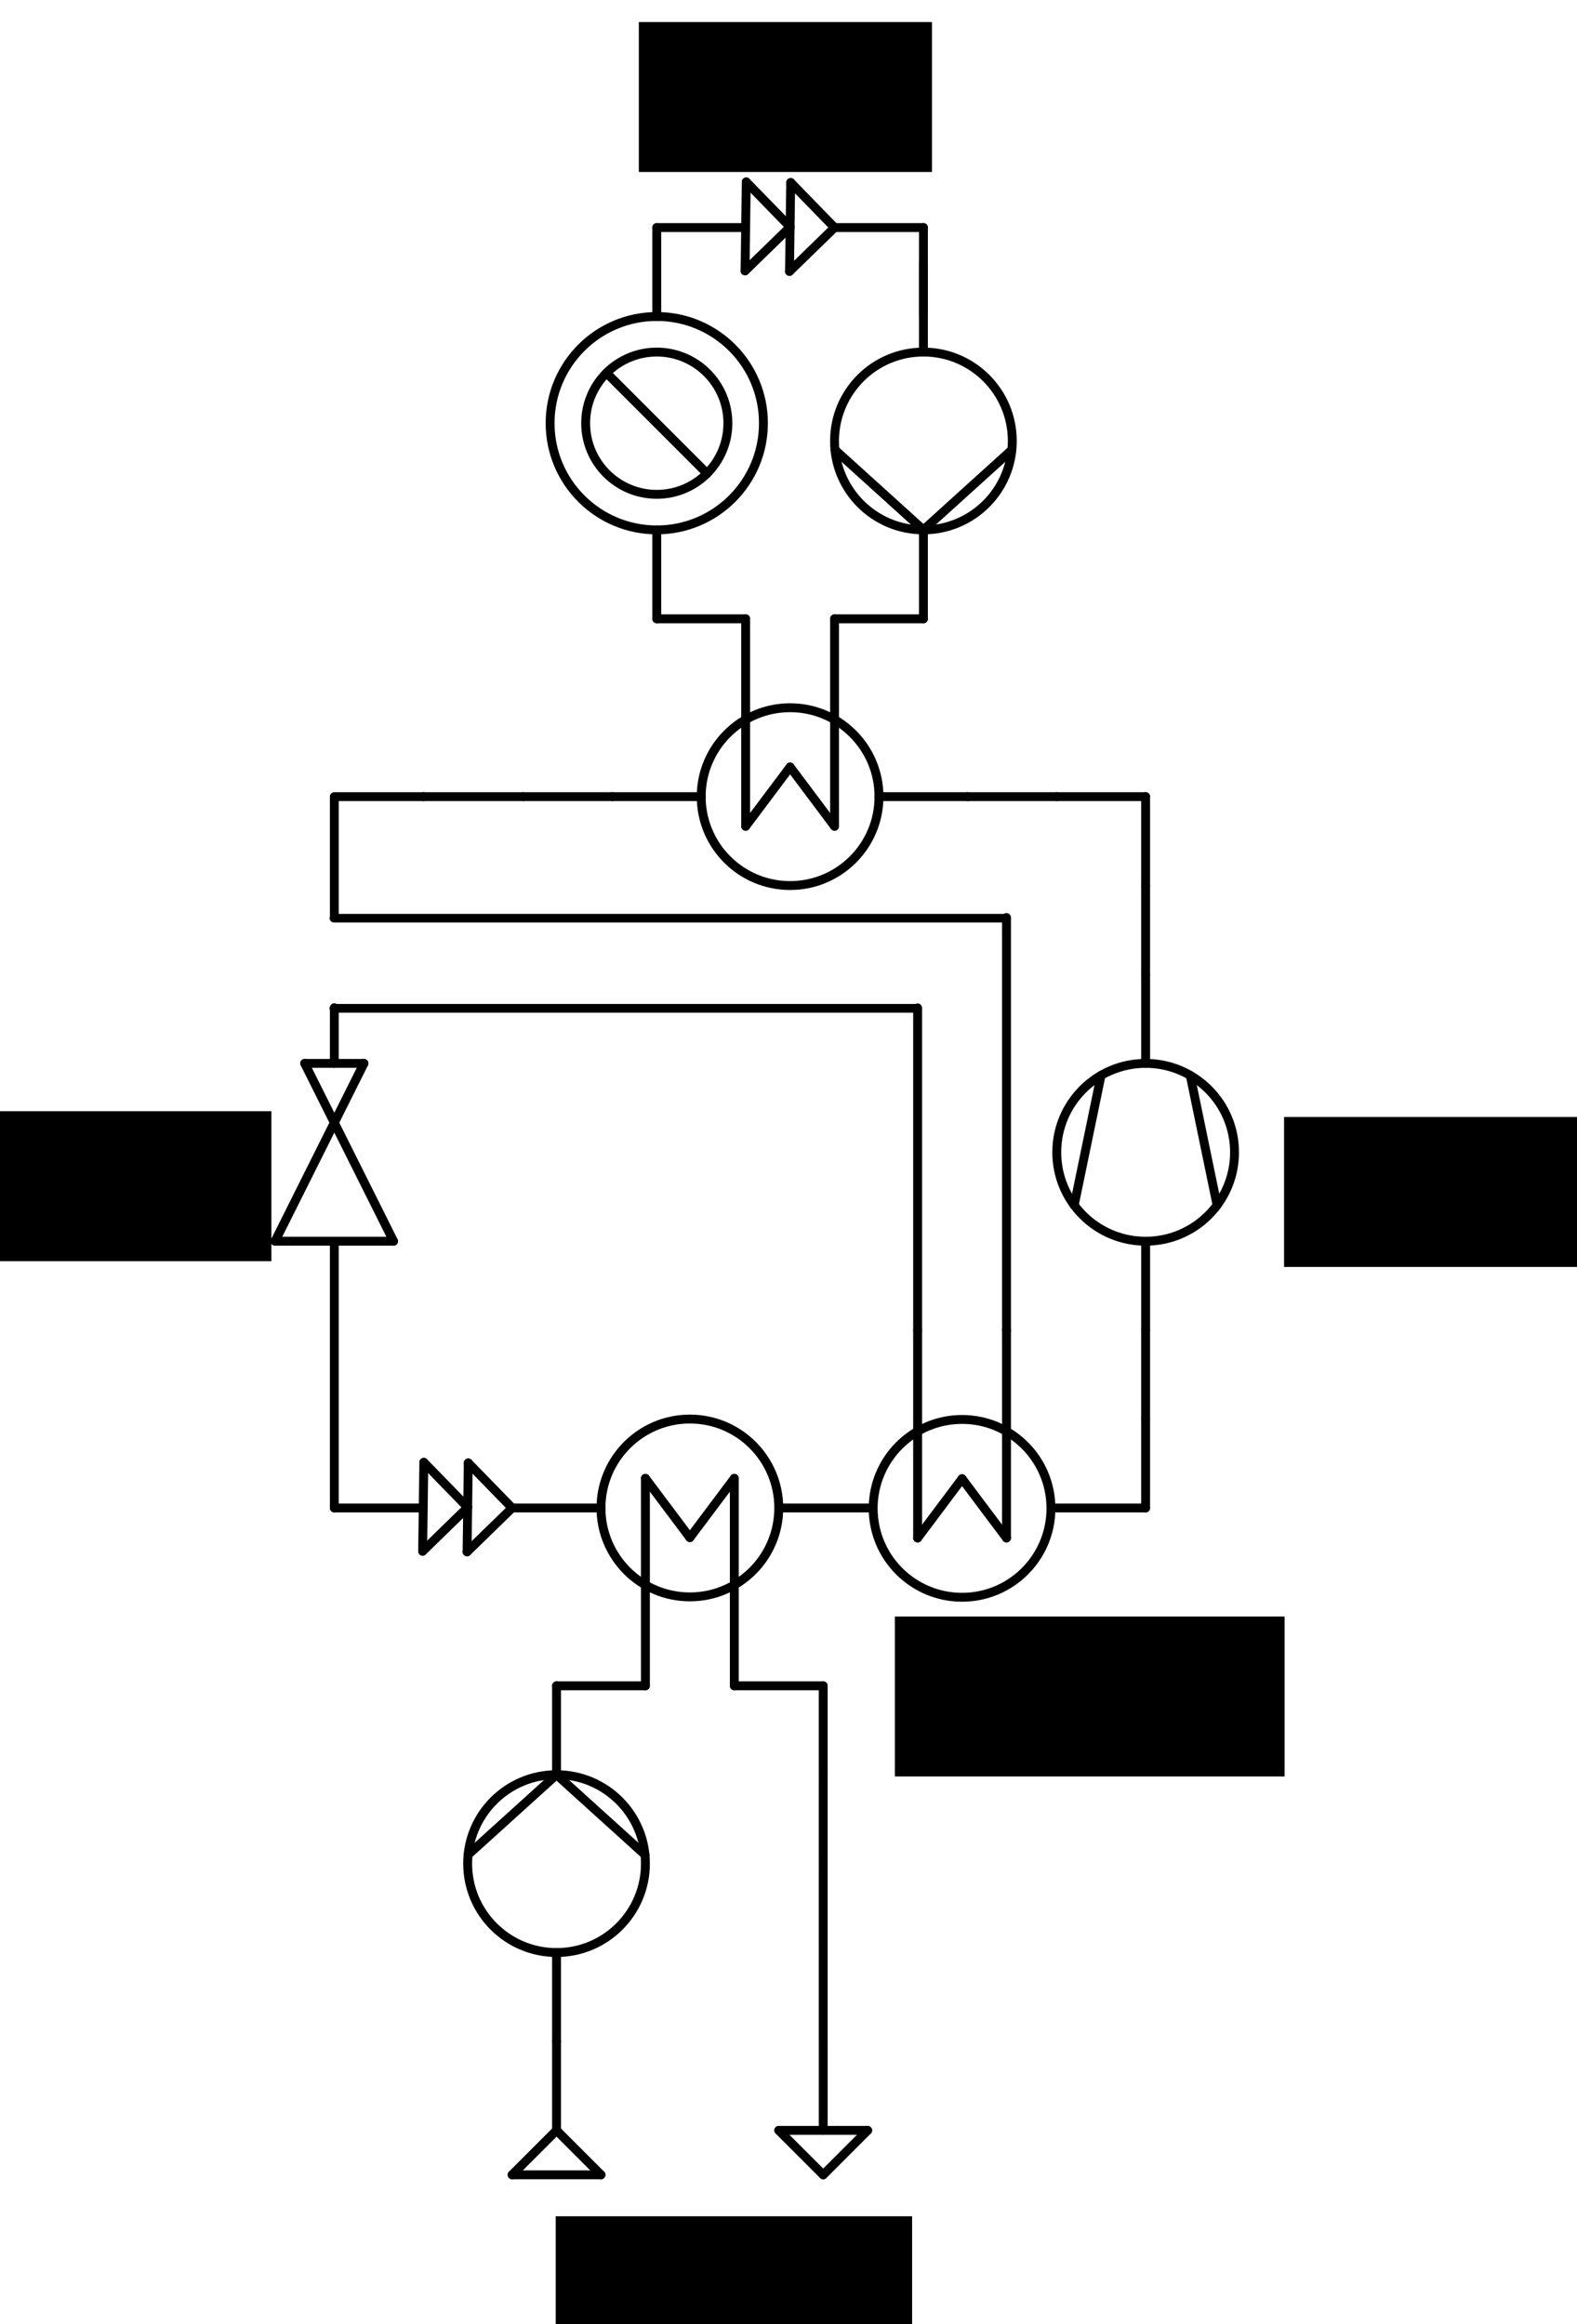 <?xml version="1.0" encoding="UTF-8" standalone="no"?>
<!-- Created with Inkscape (http://www.inkscape.org/) -->

<svg
   xmlns:dc="http://purl.org/dc/elements/1.1/"
   xmlns:cc="http://creativecommons.org/ns#"
   xmlns:rdf="http://www.w3.org/1999/02/22-rdf-syntax-ns#"
   xmlns:svg="http://www.w3.org/2000/svg"
   xmlns="http://www.w3.org/2000/svg"
   xmlns:sodipodi="http://sodipodi.sourceforge.net/DTD/sodipodi-0.dtd"
   xmlns:inkscape="http://www.inkscape.org/namespaces/inkscape"
   width="88.708mm"
   height="130.69mm"
   viewBox="0 0 88.708 130.69"
   version="1.1"
   id="svg8"
   inkscape:version="0.92.4 (5da689c313, 2019-01-14)"
   sodipodi:docname="tutorial_sv_heat_pump_intheatex.svg">
  <defs
     id="defs2" />
  <sodipodi:namedview
     id="base"
     pagecolor="#ffffff"
     bordercolor="#666666"
     borderopacity="1.0"
     inkscape:pageopacity="0.0"
     inkscape:pageshadow="2"
     inkscape:zoom="1.4142136"
     inkscape:cx="-179.65255"
     inkscape:cy="165.30212"
     inkscape:document-units="mm"
     inkscape:current-layer="layer1"
     showgrid="false"
     inkscape:window-width="2560"
     inkscape:window-height="1369"
     inkscape:window-x="2552"
     inkscape:window-y="10"
     inkscape:window-maximized="1"
     fit-margin-top="0"
     fit-margin-left="0"
     fit-margin-right="0"
     fit-margin-bottom="0" />
  <g
     inkscape:label="Ebene 1"
     inkscape:groupmode="layer"
     id="layer1"
     transform="translate(3.283,-169.128)">
    <path
       id="path827-67-90"
       inkscape:label="none"
       style="fill:none;stroke:#000000;stroke-width:0.5;stroke-linecap:round;stroke-linejoin:round;stroke-dasharray:none"
       d="m 53.334,220.724 v 23.223"
       inkscape:connector-curvature="0" />
    <g
       id="g831-8-97-9"
       inkscape:label="cwo"
       transform="translate(-104.477,98.925)">
      <g
         id="g829-3-2-0">
        <path
           id="path827-1-2-9"
           inkscape:label="none"
           style="fill:none;stroke:#000000;stroke-width:0.5;stroke-linecap:round;stroke-linejoin:round;stroke-dasharray:none"
           d="m 120,150 v 5"
           inkscape:connector-curvature="0" />
      </g>
    </g>
    <g
       id="g894-08-0"
       transform="translate(-9.477,-16.075)">
      <path
         inkscape:connector-curvature="0"
         d="M 30,270 H 25"
         style="fill:none;stroke:#000000;stroke-width:0.5;stroke-linecap:round;stroke-linejoin:round;stroke-dasharray:none"
         inkscape:label="none"
         id="path886-44-1" />
    </g>
    <g
       id="g894-2-5-9"
       transform="translate(11.917,-11.585)" />
    <g
       id="g894-0-0-4"
       transform="translate(-9.477,-56.075)">
      <path
         inkscape:connector-curvature="0"
         d="M 30,270 H 25"
         style="fill:none;stroke:#000000;stroke-width:0.5;stroke-linecap:round;stroke-linejoin:round;stroke-dasharray:none"
         inkscape:label="none"
         id="path886-3-8-5" />
    </g>
    <g
       id="g831-5-0-6"
       inkscape:label="cwo"
       transform="translate(-58.84,63.925)">
      <g
         id="g829-7-1-6">
        <path
           id="path827-9-2-9"
           inkscape:label="none"
           style="fill:none;stroke:#000000;stroke-width:0.5;stroke-linecap:round;stroke-linejoin:round;stroke-dasharray:none"
           d="m 120,150 v 5"
           inkscape:connector-curvature="0" />
      </g>
    </g>
    <g
       id="g894-6-9-2-7"
       transform="translate(1.16,-56.075)">
      <path
         inkscape:connector-curvature="0"
         d="M 30,270 H 25"
         style="fill:none;stroke:#000000;stroke-width:0.5;stroke-linecap:round;stroke-linejoin:round;stroke-dasharray:none"
         inkscape:label="none"
         id="path886-6-0-36-4" />
    </g>
    <path
       id="path827-67-9-2-7"
       inkscape:label="none"
       style="fill:none;stroke:#000000;stroke-width:0.5;stroke-linecap:round;stroke-linejoin:round;stroke-dasharray:none"
       d="m 15.523,214.011 v 6.699"
       inkscape:connector-curvature="0" />
    <g
       id="g894-6-9-5-1-4"
       transform="translate(26.16,-56.075)">
      <path
         inkscape:connector-curvature="0"
         d="M 30,270 H 25"
         style="fill:none;stroke:#000000;stroke-width:0.5;stroke-linecap:round;stroke-linejoin:round;stroke-dasharray:none"
         inkscape:label="none"
         id="path886-6-0-2-1-6" />
    </g>
    <g
       id="g894-6-9-53-9-9"
       transform="translate(31.16,-56.075)">
      <path
         inkscape:connector-curvature="0"
         d="M 30,270 H 25"
         style="fill:none;stroke:#000000;stroke-width:0.5;stroke-linecap:round;stroke-linejoin:round;stroke-dasharray:none"
         inkscape:label="none"
         id="path886-6-0-3-3-4" />
    </g>
    <g
       id="g3118-2-6"
       transform="rotate(90,70.799,174.724)"
       inkscape:label="Valve">
      <g
         id="g3112-8-3">
        <path
           id="path3100-31-0"
           inkscape:label="none"
           style="fill:none;stroke:#000000;stroke-width:0.5;stroke-linecap:round;stroke-linejoin:round;stroke-dasharray:none"
           d="M 121.87,230 H 125"
           inkscape:connector-curvature="0" />
        <path
           id="path3102-73-0"
           inkscape:label="none"
           style="fill:none;stroke:#000000;stroke-width:0.5;stroke-linecap:round;stroke-linejoin:round;stroke-dasharray:none"
           d="m 125,228.333 v 3.333"
           inkscape:connector-curvature="0" />
        <path
           id="path3104-4-3"
           inkscape:label="none"
           style="fill:none;stroke:#000000;stroke-width:0.5;stroke-linecap:round;stroke-linejoin:round;stroke-dasharray:none"
           d="m 125,231.667 10,-5"
           inkscape:connector-curvature="0" />
        <path
           id="path3106-23-5"
           inkscape:label="none"
           style="fill:none;stroke:#000000;stroke-width:0.5;stroke-linecap:round;stroke-linejoin:round;stroke-dasharray:none"
           d="m 125,228.333 10,5"
           inkscape:connector-curvature="0" />
        <path
           id="path3108-9-4"
           inkscape:label="none"
           style="fill:none;stroke:#000000;stroke-width:0.5;stroke-linecap:round;stroke-linejoin:round;stroke-dasharray:none"
           d="m 135,226.667 v 6.667"
           inkscape:connector-curvature="0" />
        <path
           id="path3110-8-0"
           inkscape:label="none"
           style="fill:none;stroke:#000000;stroke-width:0.5;stroke-linecap:round;stroke-linejoin:round;stroke-dasharray:none"
           d="m 135,230 h 5"
           inkscape:connector-curvature="0" />
      </g>
    </g>
    <g
       id="g3479-1-1"
       transform="rotate(90,93.618,197.543)"
       inkscape:label="Compressor">
      <g
         id="g3473-2-1">
        <path
           id="path3463-8-1"
           inkscape:label="none"
           style="fill:none;stroke:#000000;stroke-width:0.5;stroke-linecap:round;stroke-linejoin:round;stroke-dasharray:none"
           d="m 120,230 h 5"
           inkscape:connector-curvature="0" />
        <circle
           id="path3465-0-3"
           inkscape:label="circle"
           style="fill:none;stroke:#000000;stroke-width:0.5;stroke-linecap:round;stroke-linejoin:round;stroke-dasharray:none"
           cx="130"
           cy="230"
           r="5" />
        <path
           id="path3467-5-5"
           inkscape:label="none"
           style="fill:none;stroke:#000000;stroke-width:0.5;stroke-linecap:round;stroke-linejoin:round;stroke-dasharray:none"
           d="m 135,230 h 5"
           inkscape:connector-curvature="0" />
        <path
           id="path3469-4-2"
           inkscape:label="none"
           style="fill:none;stroke:#000000;stroke-width:0.5;stroke-linecap:round;stroke-linejoin:round;stroke-dasharray:none"
           d="m 125.675,232.509 7.3,1.51"
           inkscape:connector-curvature="0" />
        <path
           id="path3471-5-1"
           inkscape:label="none"
           style="fill:none;stroke:#000000;stroke-width:0.5;stroke-linecap:round;stroke-linejoin:round;stroke-dasharray:none"
           d="m 125.675,227.491 7.3,-1.51"
           inkscape:connector-curvature="0" />
      </g>
    </g>
    <path
       id="path827-67-7-4"
       inkscape:label="none"
       style="fill:none;stroke:#000000;stroke-width:0.5;stroke-linecap:round;stroke-linejoin:round;stroke-dasharray:none"
       d="m 61.16,218.925 v 5"
       inkscape:connector-curvature="0" />
    <path
       id="path827-67-75-5"
       inkscape:label="none"
       style="fill:none;stroke:#000000;stroke-width:0.5;stroke-linecap:round;stroke-linejoin:round;stroke-dasharray:none"
       d="m 15.523,243.925 v 5"
       inkscape:connector-curvature="0" />
    <path
       id="path827-67-8-7"
       inkscape:label="none"
       style="fill:none;stroke:#000000;stroke-width:0.5;stroke-linecap:round;stroke-linejoin:round;stroke-dasharray:none"
       d="m 61.16,243.925 v 5"
       inkscape:connector-curvature="0" />
    <g
       id="g4900"
       transform="rotate(-90,72.224,236.701)"
       inkscape:label="as">
      <g
         id="g4894">
        <circle
           id="path4880"
           inkscape:label="circle"
           style="fill:none;stroke:#000000;stroke-width:0.5;stroke-linecap:round;stroke-linejoin:round;stroke-dasharray:none"
           cx="55"
           cy="200"
           r="5" />
        <path
           id="path4882"
           inkscape:label="none"
           style="fill:none;stroke:#000000;stroke-width:0.5;stroke-linecap:round;stroke-linejoin:round;stroke-dasharray:none"
           d="m 55,195 v -5"
           inkscape:connector-curvature="0" />
        <path
           id="path4886"
           inkscape:label="none"
           style="fill:none;stroke:#000000;stroke-width:0.5;stroke-linecap:round;stroke-linejoin:round;stroke-dasharray:none"
           d="m 53.333,200 3.333,-2.5"
           inkscape:connector-curvature="0" />
        <path
           id="path4888"
           inkscape:label="none"
           style="fill:none;stroke:#000000;stroke-width:0.5;stroke-linecap:round;stroke-linejoin:round;stroke-dasharray:none"
           d="M 45,197.5 H 56.667"
           inkscape:connector-curvature="0" />
        <path
           id="path4890"
           inkscape:label="none"
           style="fill:none;stroke:#000000;stroke-width:0.5;stroke-linecap:round;stroke-linejoin:round;stroke-dasharray:none"
           d="m 53.333,200 3.333,2.5"
           inkscape:connector-curvature="0" />
        <path
           id="path4892"
           inkscape:label="none"
           style="fill:none;stroke:#000000;stroke-width:0.5;stroke-linecap:round;stroke-linejoin:round;stroke-dasharray:none"
           d="M 45,202.5 H 56.667"
           inkscape:connector-curvature="0" />
      </g>
    </g>
    <g
       id="g5205"
       transform="rotate(90,41.118,200.043)"
       inkscape:label="as">
      <g
         id="g5199">
        <circle
           id="path5185"
           inkscape:label="circle"
           style="fill:none;stroke:#000000;stroke-width:0.5;stroke-linecap:round;stroke-linejoin:round;stroke-dasharray:none"
           cx="55"
           cy="200"
           r="5" />
        <path
           id="path5187"
           inkscape:label="none"
           style="fill:none;stroke:#000000;stroke-width:0.5;stroke-linecap:round;stroke-linejoin:round;stroke-dasharray:none"
           d="m 55,195 v -5"
           inkscape:connector-curvature="0" />
        <path
           id="path5189"
           inkscape:label="none"
           style="fill:none;stroke:#000000;stroke-width:0.5;stroke-linecap:round;stroke-linejoin:round;stroke-dasharray:none"
           d="m 55,205 v 5"
           inkscape:connector-curvature="0" />
        <path
           id="path5191"
           inkscape:label="none"
           style="fill:none;stroke:#000000;stroke-width:0.5;stroke-linecap:round;stroke-linejoin:round;stroke-dasharray:none"
           d="m 53.333,200 3.333,-2.5"
           inkscape:connector-curvature="0" />
        <path
           id="path5193"
           inkscape:label="none"
           style="fill:none;stroke:#000000;stroke-width:0.5;stroke-linecap:round;stroke-linejoin:round;stroke-dasharray:none"
           d="M 45,197.5 H 56.667"
           inkscape:connector-curvature="0" />
        <path
           id="path5195"
           inkscape:label="none"
           style="fill:none;stroke:#000000;stroke-width:0.5;stroke-linecap:round;stroke-linejoin:round;stroke-dasharray:none"
           d="m 53.333,200 3.333,2.5"
           inkscape:connector-curvature="0" />
        <path
           id="path5197"
           inkscape:label="none"
           style="fill:none;stroke:#000000;stroke-width:0.5;stroke-linecap:round;stroke-linejoin:round;stroke-dasharray:none"
           d="M 45,202.5 H 56.667"
           inkscape:connector-curvature="0" />
      </g>
    </g>
    <path
       id="path827-67-8-7-7"
       inkscape:label="none"
       style="fill:none;stroke:#000000;stroke-width:0.5;stroke-linecap:round;stroke-linejoin:round;stroke-dasharray:none"
       d="m 43.023,263.925 v 5"
       inkscape:connector-curvature="0" />
    <path
       id="path827-67-8-7-1"
       inkscape:label="none"
       style="fill:none;stroke:#000000;stroke-width:0.5;stroke-linecap:round;stroke-linejoin:round;stroke-dasharray:none"
       d="m 43.023,268.925 v 5"
       inkscape:connector-curvature="0" />
    <path
       id="path827-67-8-7-0"
       inkscape:label="none"
       style="fill:none;stroke:#000000;stroke-width:0.5;stroke-linecap:round;stroke-linejoin:round;stroke-dasharray:none"
       d="m 43.023,273.925 v 5"
       inkscape:connector-curvature="0" />
    <path
       id="path827-67-8-7-14"
       inkscape:label="none"
       style="fill:none;stroke:#000000;stroke-width:0.5;stroke-linecap:round;stroke-linejoin:round;stroke-dasharray:none"
       d="m 43.023,278.925 v 5"
       inkscape:connector-curvature="0" />
    <path
       id="path4882-5"
       inkscape:label="none"
       style="fill:none;stroke:#000000;stroke-width:0.5;stroke-linecap:round;stroke-linejoin:round;stroke-dasharray:none"
       d="m 45.577,253.925 h -5"
       inkscape:connector-curvature="0" />
    <path
       inkscape:connector-curvature="0"
       d="m 61.16,253.925 h -5"
       style="fill:none;stroke:#000000;stroke-width:0.5;stroke-linecap:round;stroke-linejoin:round;stroke-dasharray:none"
       inkscape:label="none"
       id="path886-44-1-9" />
    <g
       id="g831-8-97-9-3"
       inkscape:label="cwo"
       transform="translate(-58.84,98.925)">
      <g
         id="g829-3-2-0-1">
        <path
           id="path827-1-2-9-8"
           inkscape:label="none"
           style="fill:none;stroke:#000000;stroke-width:0.5;stroke-linecap:round;stroke-linejoin:round;stroke-dasharray:none"
           d="m 120,150 v 5"
           inkscape:connector-curvature="0" />
      </g>
    </g>
    <path
       id="path827-67-90-3"
       inkscape:label="none"
       style="fill:none;stroke:#000000;stroke-width:0.5;stroke-linecap:round;stroke-linejoin:round;stroke-dasharray:none"
       d="m 48.334,225.804 v 18.143"
       inkscape:connector-curvature="0" />
    <g
       id="g894-6-9-53-9-9-3"
       transform="matrix(6.559,0,0,6.182,-148.463,-1443.311)"
       style="stroke-width:0.157">
      <path
         inkscape:connector-curvature="0"
         d="M 30,270 H 25"
         style="fill:none;stroke:#000000;stroke-width:0.079;stroke-linecap:round;stroke-linejoin:round;stroke-dasharray:none"
         inkscape:label="none"
         id="path886-6-0-3-3-4-1" />
    </g>
    <g
       id="g894-6-9-53-9-9-0"
       transform="matrix(7.559,0,0,6.998,-173.458,-1668.699)"
       style="stroke-width:0.137">
      <path
         inkscape:connector-curvature="0"
         d="M 30,270 H 25"
         style="fill:none;stroke:#000000;stroke-width:0.069;stroke-linecap:round;stroke-linejoin:round;stroke-dasharray:none"
         inkscape:label="none"
         id="path886-6-0-3-3-4-5" />
    </g>
    <path
       inkscape:connector-curvature="0"
       d="M 26.13,213.925 H 20.529"
       style="fill:none;stroke:#000000;stroke-width:0.5;stroke-linecap:round;stroke-linejoin:round;stroke-dasharray:none"
       inkscape:label="none"
       id="path886-6-0-2-1-6-6" />
  </g>
  <g
     id="g1034"
     inkscape:label="cwo"
     transform="translate(8.817,-181.268)">
    <g
       id="g1028"
       transform="translate(22.301,-4.063)">
      <path
         id="path1012"
         inkscape:label="none"
         style="fill:none;stroke:#000000;stroke-width:0.5;stroke-linecap:round;stroke-linejoin:round;stroke-dasharray:none"
         d="m -7.344,272.561 0.067,-5"
         inkscape:connector-curvature="0" />
      <path
         id="path1014"
         inkscape:label="none"
         style="fill:none;stroke:#000000;stroke-width:0.5;stroke-linecap:round;stroke-linejoin:round;stroke-dasharray:none"
         d="m -7.344,272.561 2.533,-2.466"
         inkscape:connector-curvature="0" />
      <path
         id="path1016"
         inkscape:label="none"
         style="fill:none;stroke:#000000;stroke-width:0.5;stroke-linecap:round;stroke-linejoin:round;stroke-dasharray:none"
         d="m -7.277,267.561 2.466,2.533"
         inkscape:connector-curvature="0" />
      <path
         id="path1020"
         inkscape:label="none"
         style="fill:none;stroke:#000000;stroke-width:0.5;stroke-linecap:round;stroke-linejoin:round;stroke-dasharray:none"
         d="m -4.777,267.595 -0.067,5"
         inkscape:connector-curvature="0" />
      <path
         id="path1022"
         inkscape:label="none"
         style="fill:none;stroke:#000000;stroke-width:0.5;stroke-linecap:round;stroke-linejoin:round;stroke-dasharray:none"
         d="m -4.844,272.594 2.533,-2.466"
         inkscape:connector-curvature="0" />
      <path
         id="path1024"
         inkscape:label="none"
         style="fill:none;stroke:#000000;stroke-width:0.5;stroke-linecap:round;stroke-linejoin:round;stroke-dasharray:none"
         d="m -4.777,267.595 2.466,2.533"
         inkscape:connector-curvature="0" />
    </g>
  </g>
  <g
     id="g1138"
     inkscape:label="Node"
     transform="translate(-9.046,-182.826)">
    <g
       id="g1136" />
  </g>
  <g
     id="g1605"
     inkscape:label="Node"
     transform="translate(26.944,-235.203)">
    <g
       id="g1603">
      <path
         id="path1597"
         inkscape:label="none"
         style="fill:none;stroke:#000000;stroke-width:0.5;stroke-linecap:round;stroke-linejoin:round;stroke-dasharray:none"
         d="m 20,270 h 5"
         inkscape:connector-curvature="0" />
    </g>
  </g>
  <g
     id="g1605-3"
     inkscape:label="Node"
     transform="translate(16.167,-226.48)">
    <g
       id="g1603-43" />
  </g>
  <g
     id="g1605-4"
     inkscape:label="Node"
     transform="translate(21.167,-226.48)">
    <g
       id="g1603-1" />
  </g>
  <g
     id="g2063"
     transform="rotate(-90,-56.949,191.745)"
     inkscape:label="Pump">
    <g
       id="g2057">
      <path
         id="path2047"
         inkscape:label="none"
         style="fill:none;stroke:#000000;stroke-width:0.5;stroke-linecap:round;stroke-linejoin:round;stroke-dasharray:none"
         d="m 20,280 h 5"
         inkscape:connector-curvature="0" />
      <circle
         id="path2049"
         inkscape:label="circle"
         style="fill:none;stroke:#000000;stroke-width:0.5;stroke-linecap:round;stroke-linejoin:round;stroke-dasharray:none"
         cx="30"
         cy="280"
         r="5" />
      <path
         id="path2051"
         inkscape:label="none"
         style="fill:none;stroke:#000000;stroke-width:0.5;stroke-linecap:round;stroke-linejoin:round;stroke-dasharray:none"
         d="m 35,280 h 5"
         inkscape:connector-curvature="0" />
      <path
         id="path2053"
         inkscape:label="none"
         style="fill:none;stroke:#000000;stroke-width:0.5;stroke-linecap:round;stroke-linejoin:round;stroke-dasharray:none"
         d="m 35,280 -4.5,4.975"
         inkscape:connector-curvature="0" />
      <path
         id="path2055"
         inkscape:label="none"
         style="fill:none;stroke:#000000;stroke-width:0.5;stroke-linecap:round;stroke-linejoin:round;stroke-dasharray:none"
         d="m 35,280 -4.5,-4.975"
         inkscape:connector-curvature="0" />
    </g>
  </g>
  <path
     id="path1597-9"
     inkscape:label="none"
     style="fill:none;stroke:#000000;stroke-width:0.5;stroke-linecap:round;stroke-linejoin:round;stroke-dasharray:none"
     d="m 41.306,94.797 h 5"
     inkscape:connector-curvature="0" />
  <g
     id="g2699"
     transform="rotate(-90,-75.627,185.95)"
     inkscape:label="Node">
    <g
       id="g2693"
       transform="translate(-31.973,22.883)">
      <path
         id="path2685"
         inkscape:label="none"
         style="fill:none;stroke:#000000;stroke-width:0.5;stroke-linecap:round;stroke-linejoin:round;stroke-dasharray:none"
         d="m 20,267.5 v 5"
         inkscape:connector-curvature="0" />
      <path
         id="path2687"
         inkscape:label="none"
         style="fill:none;stroke:#000000;stroke-width:0.5;stroke-linecap:round;stroke-linejoin:round;stroke-dasharray:none"
         d="M 20,272.5 22.5,270"
         inkscape:connector-curvature="0" />
      <path
         id="path2689"
         inkscape:label="none"
         style="fill:none;stroke:#000000;stroke-width:0.5;stroke-linecap:round;stroke-linejoin:round;stroke-dasharray:none"
         d="m 20,267.5 2.5,2.5"
         inkscape:connector-curvature="0" />
      <path
         id="path2691"
         inkscape:label="none"
         style="fill:none;stroke:#000000;stroke-width:0.5;stroke-linecap:round;stroke-linejoin:round;stroke-dasharray:none"
         d="m 22.5,270 h 5"
         inkscape:connector-curvature="0" />
    </g>
  </g>
  <g
     id="g2856"
     transform="rotate(-90,-40.698,182.995)"
     inkscape:label="Node">
    <g
       id="g2850">
      <path
         id="path2842"
         inkscape:label="none"
         style="fill:none;stroke:#000000;stroke-width:0.5;stroke-linecap:round;stroke-linejoin:round;stroke-dasharray:none"
         d="m 22.5,267.5 v 5"
         inkscape:connector-curvature="0" />
      <path
         id="path2844"
         inkscape:label="none"
         style="fill:none;stroke:#000000;stroke-width:0.5;stroke-linecap:round;stroke-linejoin:round;stroke-dasharray:none"
         d="m 20,270 2.5,-2.5"
         inkscape:connector-curvature="0" />
      <path
         id="path2846"
         inkscape:label="none"
         style="fill:none;stroke:#000000;stroke-width:0.5;stroke-linecap:round;stroke-linejoin:round;stroke-dasharray:none"
         d="m 20,270 2.5,2.5"
         inkscape:connector-curvature="0" />
      <path
         id="path2848"
         inkscape:label="none"
         style="fill:none;stroke:#000000;stroke-width:0.5;stroke-linecap:round;stroke-linejoin:round;stroke-dasharray:none"
         d="m 22.5,270 h 5"
         inkscape:connector-curvature="0" />
    </g>
  </g>
  <path
     id="path1597-9-9"
     inkscape:label="none"
     style="fill:none;stroke:#000000;stroke-width:0.5;stroke-linecap:round;stroke-linejoin:round;stroke-dasharray:none"
     d="m 31.306,94.797 h 5"
     inkscape:connector-curvature="0" />
  <g
     id="g1605-7"
     inkscape:label="Node"
     transform="translate(21.944,-235.203)">
    <g
       id="g1603-80">
      <path
         id="path1595-0"
         inkscape:label="none"
         style="fill:none;stroke:#000000;stroke-width:0.5;stroke-linecap:round;stroke-linejoin:round;stroke-dasharray:none"
         d="M 20,270 H 15"
         inkscape:connector-curvature="0" />
    </g>
  </g>
  <g
     id="g3459"
     transform="rotate(-90,-71.63,116.427)"
     inkscape:label="Pump">
    <g
       id="g3453">
      <path
         id="path3443"
         inkscape:label="none"
         style="fill:none;stroke:#000000;stroke-width:0.5;stroke-linecap:round;stroke-linejoin:round;stroke-dasharray:none"
         d="m 10,240 h 5"
         inkscape:connector-curvature="0" />
      <circle
         id="path3445"
         inkscape:label="circle"
         style="fill:none;stroke:#000000;stroke-width:0.5;stroke-linecap:round;stroke-linejoin:round;stroke-dasharray:none"
         cx="20"
         cy="240"
         r="5" />
      <path
         id="path3447"
         inkscape:label="none"
         style="fill:none;stroke:#000000;stroke-width:0.5;stroke-linecap:round;stroke-linejoin:round;stroke-dasharray:none"
         d="m 25,240 h 5"
         inkscape:connector-curvature="0" />
      <path
         id="path3449"
         inkscape:label="none"
         style="fill:none;stroke:#000000;stroke-width:0.5;stroke-linecap:round;stroke-linejoin:round;stroke-dasharray:none"
         d="m 15,240 4.5,4.975"
         inkscape:connector-curvature="0" />
      <path
         id="path3451"
         inkscape:label="none"
         style="fill:none;stroke:#000000;stroke-width:0.5;stroke-linecap:round;stroke-linejoin:round;stroke-dasharray:none"
         d="m 15,240 4.5,-4.975"
         inkscape:connector-curvature="0" />
    </g>
  </g>
  <g
     id="g3630"
     transform="rotate(90,134.573,142.371)"
     inkscape:label="as">
    <g
       id="g3624">
      <circle
         id="path3614"
         inkscape:label="circle"
         style="fill:none;stroke:#000000;stroke-width:0.5;stroke-linecap:round;stroke-linejoin:round;stroke-dasharray:none"
         cx="16"
         cy="240"
         r="4" />
      <circle
         id="path3616"
         inkscape:label="circle"
         style="fill:none;stroke:#000000;stroke-width:0.5;stroke-linecap:round;stroke-linejoin:round;stroke-dasharray:none"
         cx="16"
         cy="240"
         r="6" />
      <path
         id="path3618"
         inkscape:label="none"
         style="fill:none;stroke:#000000;stroke-width:0.5;stroke-linecap:round;stroke-linejoin:round;stroke-dasharray:none"
         d="M 10,240 H 5"
         inkscape:connector-curvature="0" />
      <path
         id="path3620"
         inkscape:label="none"
         style="fill:none;stroke:#000000;stroke-width:0.5;stroke-linecap:round;stroke-linejoin:round;stroke-dasharray:none"
         d="m 22,240 h 5"
         inkscape:connector-curvature="0" />
      <path
         id="path3622"
         inkscape:label="none"
         style="fill:none;stroke:#000000;stroke-width:0.5;stroke-linecap:round;stroke-linejoin:round;stroke-dasharray:none"
         d="m 13.172,242.828 5.657,-5.657"
         inkscape:connector-curvature="0" />
    </g>
  </g>
  <g
     id="g4433-3"
     inkscape:label="Node"
     transform="translate(41.944,-227.203)">
    <g
       id="g4431-2">
      <path
         id="path4429-7"
         inkscape:label="none"
         style="fill:none;stroke:#000000;stroke-width:0.5;stroke-linecap:round;stroke-linejoin:round;stroke-dasharray:none"
         d="m 10,240 v 5"
         inkscape:connector-curvature="0" />
    </g>
  </g>
  <g
     id="g1439"
     transform="rotate(-90,51.968,67.851)"
     inkscape:label="as">
    <g
       id="g1433">
      <circle
         id="path1419"
         inkscape:label="circle"
         style="fill:none;stroke:#000000;stroke-width:0.5;stroke-linecap:round;stroke-linejoin:round;stroke-dasharray:none"
         cx="35"
         cy="70"
         r="5" />
      <path
         id="path1425"
         inkscape:label="none"
         style="fill:none;stroke:#000000;stroke-width:0.5;stroke-linecap:round;stroke-linejoin:round;stroke-dasharray:none"
         d="M 36.667,70 33.333,67.5"
         inkscape:connector-curvature="0" />
      <path
         id="path1427"
         inkscape:label="none"
         style="fill:none;stroke:#000000;stroke-width:0.5;stroke-linecap:round;stroke-linejoin:round;stroke-dasharray:none"
         d="M 33.333,67.5 H 45"
         inkscape:connector-curvature="0" />
      <path
         id="path1429"
         inkscape:label="none"
         style="fill:none;stroke:#000000;stroke-width:0.5;stroke-linecap:round;stroke-linejoin:round;stroke-dasharray:none"
         d="m 36.667,70 -3.333,2.5"
         inkscape:connector-curvature="0" />
      <path
         id="path1431"
         inkscape:label="none"
         style="fill:none;stroke:#000000;stroke-width:0.5;stroke-linecap:round;stroke-linejoin:round;stroke-dasharray:none"
         d="M 33.333,72.5 H 45"
         inkscape:connector-curvature="0" />
    </g>
  </g>
  <g
     id="g1034-2"
     inkscape:label="cwo"
     transform="translate(26.954,-253.268)">
    <g
       id="g1028-4"
       transform="translate(22.301,-4.063)">
      <path
         id="path1012-6"
         inkscape:label="none"
         style="fill:none;stroke:#000000;stroke-width:0.5;stroke-linecap:round;stroke-linejoin:round;stroke-dasharray:none"
         d="m -7.344,272.561 0.067,-5"
         inkscape:connector-curvature="0" />
      <path
         id="path1014-6"
         inkscape:label="none"
         style="fill:none;stroke:#000000;stroke-width:0.5;stroke-linecap:round;stroke-linejoin:round;stroke-dasharray:none"
         d="m -7.344,272.561 2.533,-2.466"
         inkscape:connector-curvature="0" />
      <path
         id="path1016-1"
         inkscape:label="none"
         style="fill:none;stroke:#000000;stroke-width:0.5;stroke-linecap:round;stroke-linejoin:round;stroke-dasharray:none"
         d="m -7.277,267.561 2.466,2.533"
         inkscape:connector-curvature="0" />
      <path
         id="path1020-9"
         inkscape:label="none"
         style="fill:none;stroke:#000000;stroke-width:0.5;stroke-linecap:round;stroke-linejoin:round;stroke-dasharray:none"
         d="m -4.777,267.595 -0.067,5"
         inkscape:connector-curvature="0" />
      <path
         id="path1022-2"
         inkscape:label="none"
         style="fill:none;stroke:#000000;stroke-width:0.5;stroke-linecap:round;stroke-linejoin:round;stroke-dasharray:none"
         d="m -4.844,272.594 2.533,-2.466"
         inkscape:connector-curvature="0" />
      <path
         id="path1024-2"
         inkscape:label="none"
         style="fill:none;stroke:#000000;stroke-width:0.5;stroke-linecap:round;stroke-linejoin:round;stroke-dasharray:none"
         d="m -4.777,267.595 2.466,2.533"
         inkscape:connector-curvature="0" />
    </g>
  </g>
  <g
     id="g1605-7-4"
     inkscape:label="Node"
     transform="translate(21.944,-257.203)">
    <g
       id="g1603-80-4">
      <path
         id="path1595-0-3"
         inkscape:label="none"
         style="fill:none;stroke:#000000;stroke-width:0.5;stroke-linecap:round;stroke-linejoin:round;stroke-dasharray:none"
         d="M 20,270 H 15"
         inkscape:connector-curvature="0" />
    </g>
  </g>
  <g
     id="g1605-7-4-4"
     inkscape:label="Node"
     transform="translate(31.944,-257.203)">
    <g
       id="g1603-80-4-1">
      <path
         id="path1595-0-3-5"
         inkscape:label="none"
         style="fill:none;stroke:#000000;stroke-width:0.5;stroke-linecap:round;stroke-linejoin:round;stroke-dasharray:none"
         d="M 20,270 H 15"
         inkscape:connector-curvature="0" />
    </g>
  </g>
  <flowRoot
     xml:space="preserve"
     id="flowRoot298"
     style="font-style:normal;font-weight:normal;font-size:10.667px;line-height:1.25;font-family:sans-serif;text-align:center;letter-spacing:0px;word-spacing:0px;text-anchor:middle;fill:#000000;fill-opacity:1;stroke:none"
     transform="matrix(0.265,0,0,0.265,9.27,10.131)"><flowRegion
       id="flowRegion300"
       style="text-align:center;text-anchor:middle"><rect
         id="rect302"
         width="62.225"
         height="31.82"
         x="-39.598"
         y="197.571"
         style="text-align:center;text-anchor:middle" /></flowRegion><flowPara
       id="flowPara304">expansion valve</flowPara></flowRoot>  <flowRoot
     xml:space="preserve"
     id="flowRoot298-7"
     style="font-style:normal;font-weight:normal;font-size:10.667px;line-height:1.25;font-family:sans-serif;text-align:center;letter-spacing:0px;word-spacing:0px;text-anchor:middle;fill:#000000;fill-opacity:1;stroke:none"
     transform="matrix(0.265,0,0,0.265,82.723,10.455)"><flowRegion
       id="flowRegion300-6"
       style="text-align:center;text-anchor:middle"><rect
         id="rect302-0"
         width="62.225"
         height="31.82"
         x="-39.598"
         y="197.571"
         style="text-align:center;text-anchor:middle" /></flowRegion><flowPara
       id="flowPara304-7">compressor</flowPara></flowRoot>  <flowRoot
     xml:space="preserve"
     id="flowRoot298-3"
     style="font-style:normal;font-weight:normal;font-size:10.667px;line-height:1.25;font-family:sans-serif;text-align:center;letter-spacing:0px;word-spacing:0px;text-anchor:middle;fill:#000000;fill-opacity:1;stroke:none"
     transform="matrix(0.265,0,0,0.265,46.428,-51.117)"><flowRegion
       id="flowRegion300-1"
       style="text-align:center;text-anchor:middle"><rect
         id="rect302-2"
         width="62.225"
         height="31.82"
         x="-39.598"
         y="197.571"
         style="text-align:center;text-anchor:middle" /></flowRegion><flowPara
       id="flowPara304-1">heat sink train</flowPara></flowRoot>  <flowRoot
     xml:space="preserve"
     id="flowRoot298-5"
     style="font-style:normal;font-weight:normal;font-size:10.667px;line-height:1.25;font-family:sans-serif;text-align:center;letter-spacing:0px;word-spacing:0px;text-anchor:middle;fill:#000000;fill-opacity:1;stroke:none"
     transform="matrix(0.265,0,0,0.265,41.751,72.271)"><flowRegion
       id="flowRegion300-4"
       style="text-align:center;text-anchor:middle"><rect
         id="rect302-20"
         width="75.66"
         height="32.527"
         x="-39.598"
         y="197.571"
         style="text-align:center;text-anchor:middle" /></flowRegion><flowPara
       id="flowPara304-12">heat source</flowPara><flowPara
       id="flowPara354">train</flowPara></flowRoot>  <flowRoot
     xml:space="preserve"
     id="flowRoot298-7-8"
     style="font-style:normal;font-weight:normal;font-size:10.667px;line-height:1.25;font-family:sans-serif;text-align:center;letter-spacing:0px;word-spacing:0px;text-anchor:middle;fill:#000000;fill-opacity:1;stroke:none"
     transform="matrix(0.265,0,0,0.265,60.83,38.545)"><flowRegion
       id="flowRegion300-6-5"
       style="text-align:center;text-anchor:middle"><rect
         id="rect302-0-6"
         width="82.731"
         height="33.941"
         x="-39.598"
         y="197.571"
         style="text-align:center;text-anchor:middle" /></flowRegion><flowPara
       id="flowPara304-7-9">internal heatexchanger</flowPara></flowRoot></svg>

